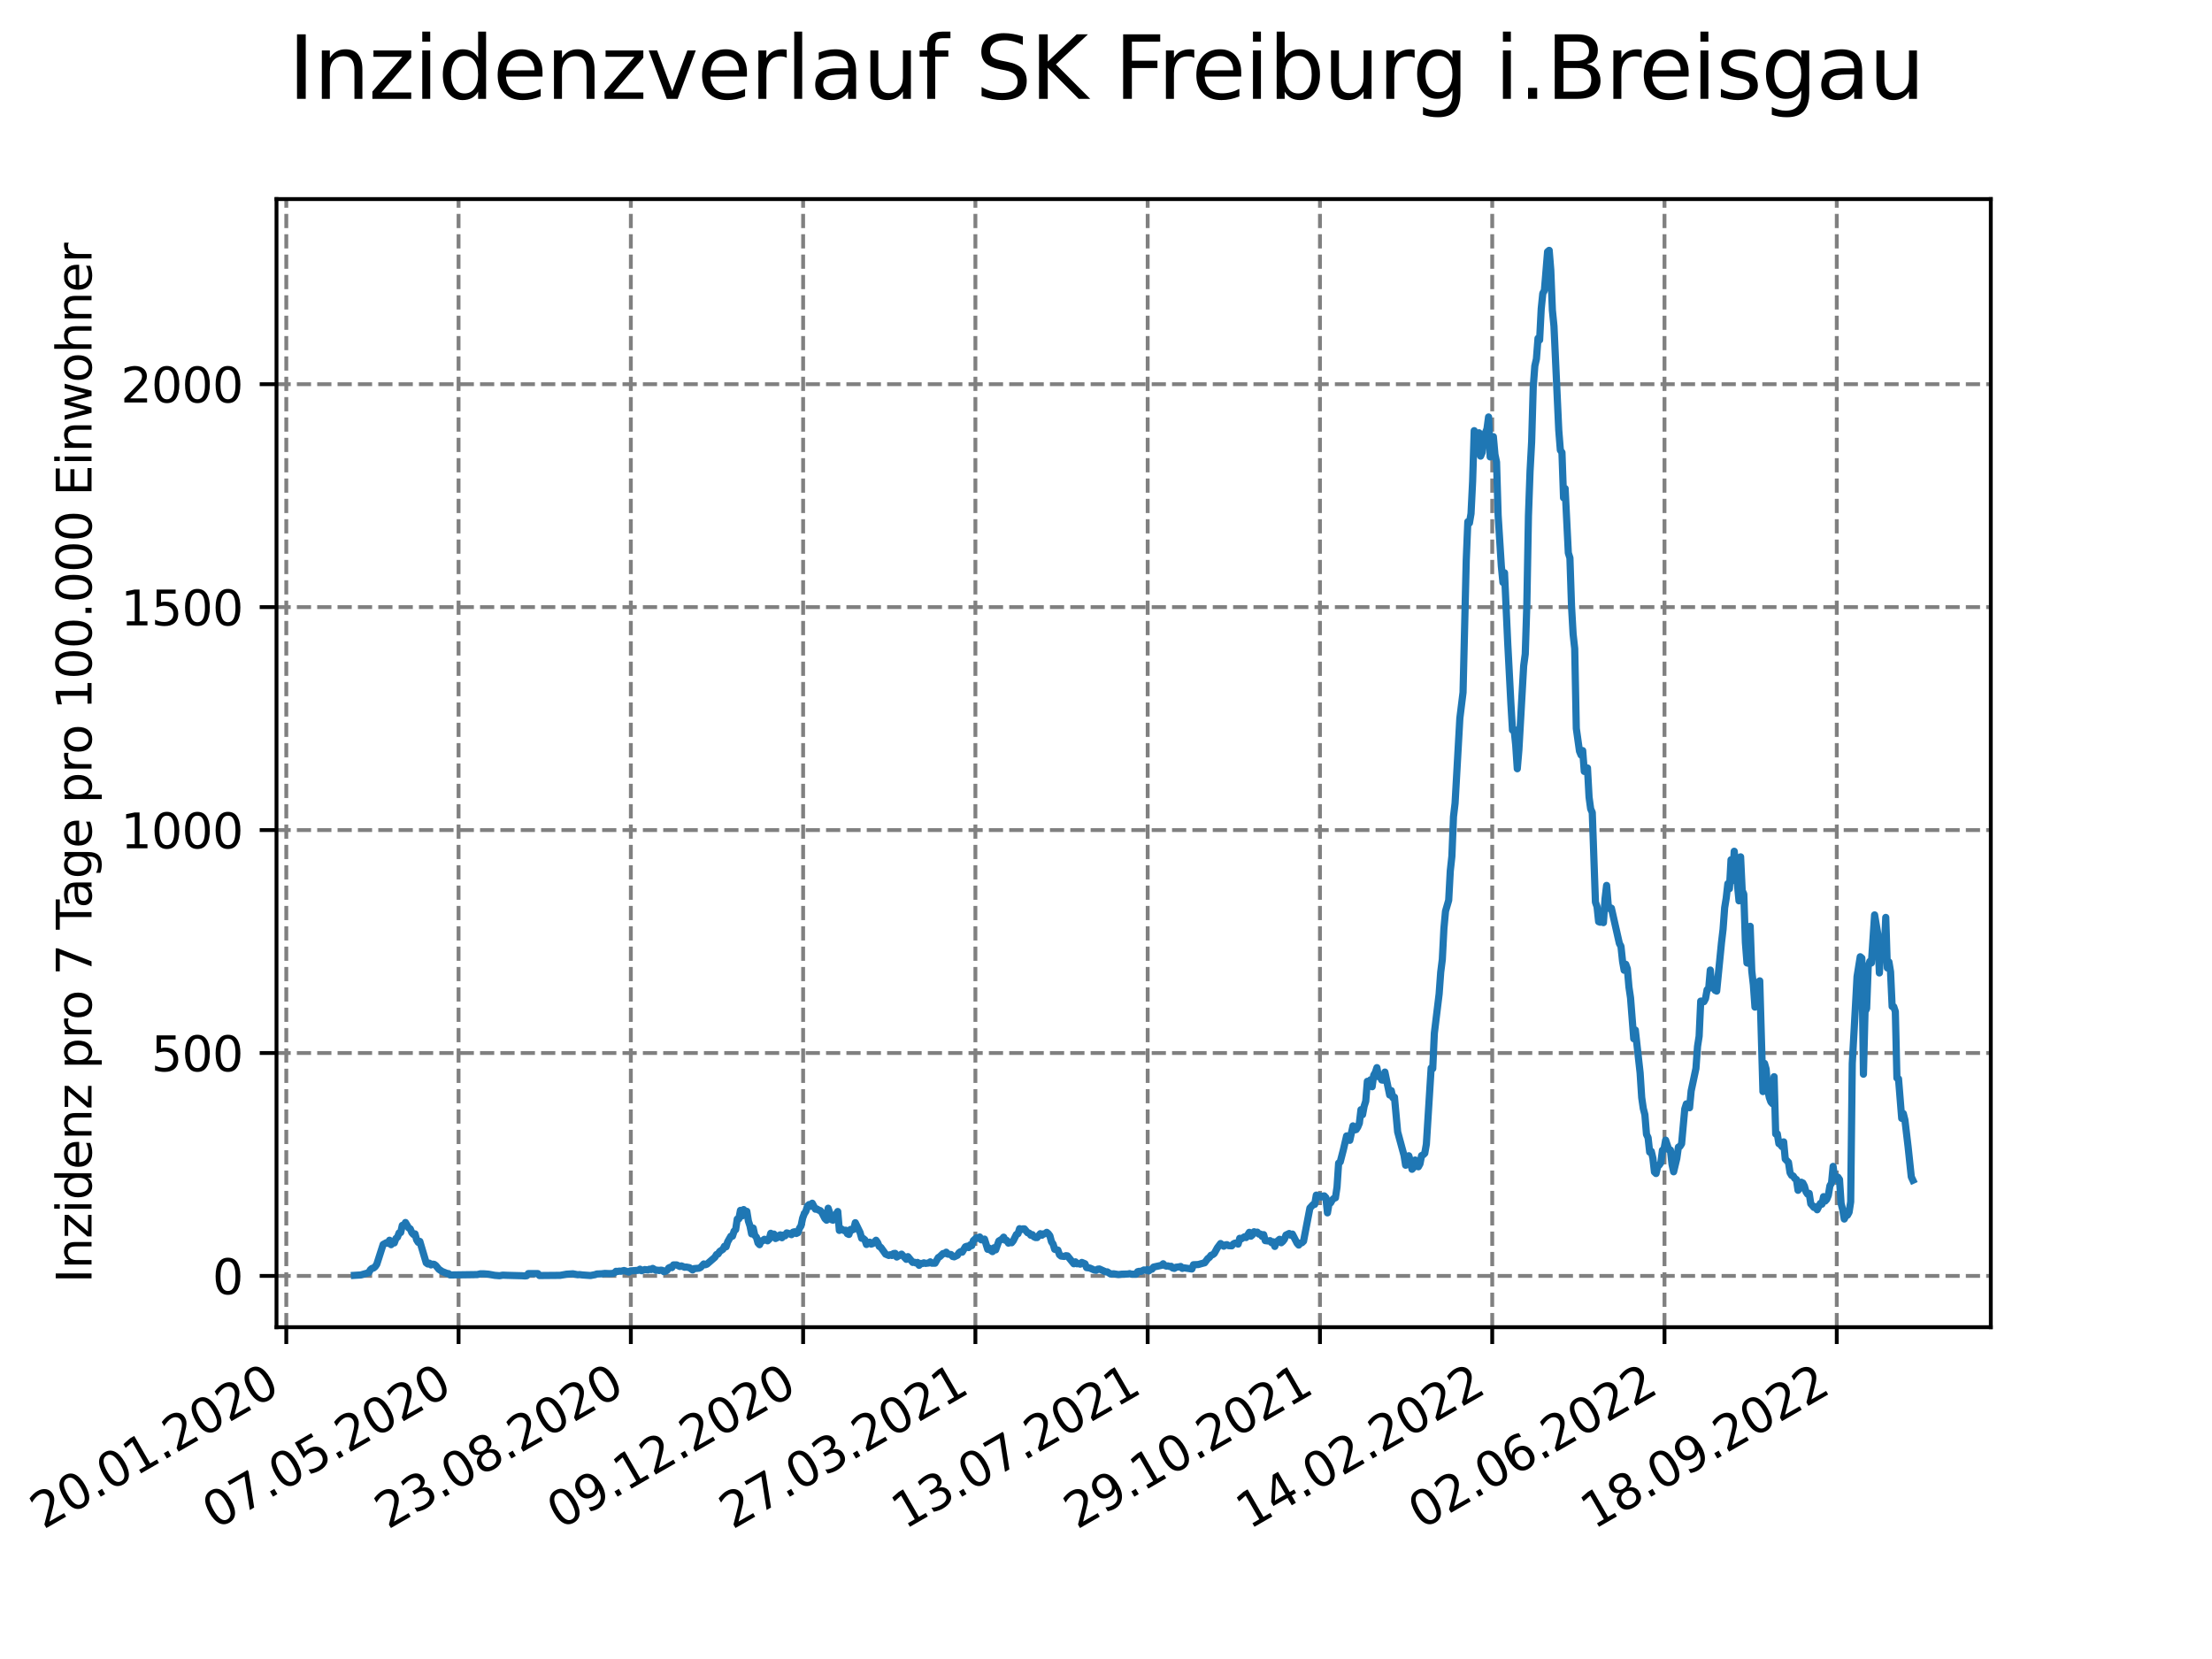 <?xml version="1.0" encoding="utf-8" standalone="no"?>
<!DOCTYPE svg PUBLIC "-//W3C//DTD SVG 1.1//EN"
  "http://www.w3.org/Graphics/SVG/1.1/DTD/svg11.dtd">
<svg xmlns:xlink="http://www.w3.org/1999/xlink" width="460.8pt" height="345.6pt" viewBox="0 0 460.8 345.6" xmlns="http://www.w3.org/2000/svg" version="1.1">
 <defs>
  <style type="text/css">*{stroke-linejoin: round; stroke-linecap: butt}</style>
 </defs>
 <g id="figure_1">
  <g id="patch_1">
   <path d="M 0 345.6 
L 460.8 345.6 
L 460.8 0 
L 0 0 
z
" style="fill: #ffffff"/>
  </g>
  <g id="axes_1">
   <g id="patch_2">
    <path d="M 57.6 276.48 
L 414.72 276.48 
L 414.72 41.472 
L 57.6 41.472 
z
" style="fill: #ffffff"/>
   </g>
   <g id="matplotlib.axis_1">
    <g id="xtick_1">
     <g id="line2d_1">
      <path d="M 59.641 276.48 
L 59.641 41.472 
" clip-path="url(#pe148c64619)" style="fill: none; stroke-dasharray: 2.96,1.28; stroke-dashoffset: 0; stroke: #808080; stroke-width: 0.8"/>
     </g>
     <g id="line2d_2">
      <defs>
       <path id="m94bcca4fb2" d="M 0 0 
L 0 3.5 
" style="stroke: #000000; stroke-width: 0.8"/>
      </defs>
      <g>
       <use xlink:href="#m94bcca4fb2" x="59.641" y="276.48" style="stroke: #000000; stroke-width: 0.8"/>
      </g>
     </g>
     <g id="text_1">
      <!-- 20.01.2020 -->
      <g transform="translate(9.016 318.689) rotate(-30) scale(0.1 -0.1)">
       <defs>
        <path id="DejaVuSans-32" d="M 1228 531 
L 3431 531 
L 3431 0 
L 469 0 
L 469 531 
Q 828 903 1448 1529 
Q 2069 2156 2228 2338 
Q 2531 2678 2651 2914 
Q 2772 3150 2772 3378 
Q 2772 3750 2511 3984 
Q 2250 4219 1831 4219 
Q 1534 4219 1204 4116 
Q 875 4013 500 3803 
L 500 4441 
Q 881 4594 1212 4672 
Q 1544 4750 1819 4750 
Q 2544 4750 2975 4387 
Q 3406 4025 3406 3419 
Q 3406 3131 3298 2873 
Q 3191 2616 2906 2266 
Q 2828 2175 2409 1742 
Q 1991 1309 1228 531 
z
" transform="scale(0.016)"/>
        <path id="DejaVuSans-30" d="M 2034 4250 
Q 1547 4250 1301 3770 
Q 1056 3291 1056 2328 
Q 1056 1369 1301 889 
Q 1547 409 2034 409 
Q 2525 409 2770 889 
Q 3016 1369 3016 2328 
Q 3016 3291 2770 3770 
Q 2525 4250 2034 4250 
z
M 2034 4750 
Q 2819 4750 3233 4129 
Q 3647 3509 3647 2328 
Q 3647 1150 3233 529 
Q 2819 -91 2034 -91 
Q 1250 -91 836 529 
Q 422 1150 422 2328 
Q 422 3509 836 4129 
Q 1250 4750 2034 4750 
z
" transform="scale(0.016)"/>
        <path id="DejaVuSans-2e" d="M 684 794 
L 1344 794 
L 1344 0 
L 684 0 
L 684 794 
z
" transform="scale(0.016)"/>
        <path id="DejaVuSans-31" d="M 794 531 
L 1825 531 
L 1825 4091 
L 703 3866 
L 703 4441 
L 1819 4666 
L 2450 4666 
L 2450 531 
L 3481 531 
L 3481 0 
L 794 0 
L 794 531 
z
" transform="scale(0.016)"/>
       </defs>
       <use xlink:href="#DejaVuSans-32"/>
       <use xlink:href="#DejaVuSans-30" x="63.623"/>
       <use xlink:href="#DejaVuSans-2e" x="127.246"/>
       <use xlink:href="#DejaVuSans-30" x="159.033"/>
       <use xlink:href="#DejaVuSans-31" x="222.656"/>
       <use xlink:href="#DejaVuSans-2e" x="286.279"/>
       <use xlink:href="#DejaVuSans-32" x="318.066"/>
       <use xlink:href="#DejaVuSans-30" x="381.689"/>
       <use xlink:href="#DejaVuSans-32" x="445.312"/>
       <use xlink:href="#DejaVuSans-30" x="508.936"/>
      </g>
     </g>
    </g>
    <g id="xtick_2">
     <g id="line2d_3">
      <path d="M 95.529 276.48 
L 95.529 41.472 
" clip-path="url(#pe148c64619)" style="fill: none; stroke-dasharray: 2.96,1.28; stroke-dashoffset: 0; stroke: #808080; stroke-width: 0.8"/>
     </g>
     <g id="line2d_4">
      <g>
       <use xlink:href="#m94bcca4fb2" x="95.529" y="276.48" style="stroke: #000000; stroke-width: 0.8"/>
      </g>
     </g>
     <g id="text_2">
      <!-- 07.05.2020 -->
      <g transform="translate(44.904 318.689) rotate(-30) scale(0.1 -0.1)">
       <defs>
        <path id="DejaVuSans-37" d="M 525 4666 
L 3525 4666 
L 3525 4397 
L 1831 0 
L 1172 0 
L 2766 4134 
L 525 4134 
L 525 4666 
z
" transform="scale(0.016)"/>
        <path id="DejaVuSans-35" d="M 691 4666 
L 3169 4666 
L 3169 4134 
L 1269 4134 
L 1269 2991 
Q 1406 3038 1543 3061 
Q 1681 3084 1819 3084 
Q 2600 3084 3056 2656 
Q 3513 2228 3513 1497 
Q 3513 744 3044 326 
Q 2575 -91 1722 -91 
Q 1428 -91 1123 -41 
Q 819 9 494 109 
L 494 744 
Q 775 591 1075 516 
Q 1375 441 1709 441 
Q 2250 441 2565 725 
Q 2881 1009 2881 1497 
Q 2881 1984 2565 2268 
Q 2250 2553 1709 2553 
Q 1456 2553 1204 2497 
Q 953 2441 691 2322 
L 691 4666 
z
" transform="scale(0.016)"/>
       </defs>
       <use xlink:href="#DejaVuSans-30"/>
       <use xlink:href="#DejaVuSans-37" x="63.623"/>
       <use xlink:href="#DejaVuSans-2e" x="127.246"/>
       <use xlink:href="#DejaVuSans-30" x="159.033"/>
       <use xlink:href="#DejaVuSans-35" x="222.656"/>
       <use xlink:href="#DejaVuSans-2e" x="286.279"/>
       <use xlink:href="#DejaVuSans-32" x="318.066"/>
       <use xlink:href="#DejaVuSans-30" x="381.689"/>
       <use xlink:href="#DejaVuSans-32" x="445.312"/>
       <use xlink:href="#DejaVuSans-30" x="508.936"/>
      </g>
     </g>
    </g>
    <g id="xtick_3">
     <g id="line2d_5">
      <path d="M 131.417 276.48 
L 131.417 41.472 
" clip-path="url(#pe148c64619)" style="fill: none; stroke-dasharray: 2.96,1.28; stroke-dashoffset: 0; stroke: #808080; stroke-width: 0.8"/>
     </g>
     <g id="line2d_6">
      <g>
       <use xlink:href="#m94bcca4fb2" x="131.417" y="276.48" style="stroke: #000000; stroke-width: 0.8"/>
      </g>
     </g>
     <g id="text_3">
      <!-- 23.08.2020 -->
      <g transform="translate(80.792 318.689) rotate(-30) scale(0.1 -0.1)">
       <defs>
        <path id="DejaVuSans-33" d="M 2597 2516 
Q 3050 2419 3304 2112 
Q 3559 1806 3559 1356 
Q 3559 666 3084 287 
Q 2609 -91 1734 -91 
Q 1441 -91 1130 -33 
Q 819 25 488 141 
L 488 750 
Q 750 597 1062 519 
Q 1375 441 1716 441 
Q 2309 441 2620 675 
Q 2931 909 2931 1356 
Q 2931 1769 2642 2001 
Q 2353 2234 1838 2234 
L 1294 2234 
L 1294 2753 
L 1863 2753 
Q 2328 2753 2575 2939 
Q 2822 3125 2822 3475 
Q 2822 3834 2567 4026 
Q 2313 4219 1838 4219 
Q 1578 4219 1281 4162 
Q 984 4106 628 3988 
L 628 4550 
Q 988 4650 1302 4700 
Q 1616 4750 1894 4750 
Q 2613 4750 3031 4423 
Q 3450 4097 3450 3541 
Q 3450 3153 3228 2886 
Q 3006 2619 2597 2516 
z
" transform="scale(0.016)"/>
        <path id="DejaVuSans-38" d="M 2034 2216 
Q 1584 2216 1326 1975 
Q 1069 1734 1069 1313 
Q 1069 891 1326 650 
Q 1584 409 2034 409 
Q 2484 409 2743 651 
Q 3003 894 3003 1313 
Q 3003 1734 2745 1975 
Q 2488 2216 2034 2216 
z
M 1403 2484 
Q 997 2584 770 2862 
Q 544 3141 544 3541 
Q 544 4100 942 4425 
Q 1341 4750 2034 4750 
Q 2731 4750 3128 4425 
Q 3525 4100 3525 3541 
Q 3525 3141 3298 2862 
Q 3072 2584 2669 2484 
Q 3125 2378 3379 2068 
Q 3634 1759 3634 1313 
Q 3634 634 3220 271 
Q 2806 -91 2034 -91 
Q 1263 -91 848 271 
Q 434 634 434 1313 
Q 434 1759 690 2068 
Q 947 2378 1403 2484 
z
M 1172 3481 
Q 1172 3119 1398 2916 
Q 1625 2713 2034 2713 
Q 2441 2713 2670 2916 
Q 2900 3119 2900 3481 
Q 2900 3844 2670 4047 
Q 2441 4250 2034 4250 
Q 1625 4250 1398 4047 
Q 1172 3844 1172 3481 
z
" transform="scale(0.016)"/>
       </defs>
       <use xlink:href="#DejaVuSans-32"/>
       <use xlink:href="#DejaVuSans-33" x="63.623"/>
       <use xlink:href="#DejaVuSans-2e" x="127.246"/>
       <use xlink:href="#DejaVuSans-30" x="159.033"/>
       <use xlink:href="#DejaVuSans-38" x="222.656"/>
       <use xlink:href="#DejaVuSans-2e" x="286.279"/>
       <use xlink:href="#DejaVuSans-32" x="318.066"/>
       <use xlink:href="#DejaVuSans-30" x="381.689"/>
       <use xlink:href="#DejaVuSans-32" x="445.312"/>
       <use xlink:href="#DejaVuSans-30" x="508.936"/>
      </g>
     </g>
    </g>
    <g id="xtick_4">
     <g id="line2d_7">
      <path d="M 167.305 276.48 
L 167.305 41.472 
" clip-path="url(#pe148c64619)" style="fill: none; stroke-dasharray: 2.96,1.28; stroke-dashoffset: 0; stroke: #808080; stroke-width: 0.8"/>
     </g>
     <g id="line2d_8">
      <g>
       <use xlink:href="#m94bcca4fb2" x="167.305" y="276.48" style="stroke: #000000; stroke-width: 0.8"/>
      </g>
     </g>
     <g id="text_4">
      <!-- 09.12.2020 -->
      <g transform="translate(116.68 318.689) rotate(-30) scale(0.1 -0.1)">
       <defs>
        <path id="DejaVuSans-39" d="M 703 97 
L 703 672 
Q 941 559 1184 500 
Q 1428 441 1663 441 
Q 2288 441 2617 861 
Q 2947 1281 2994 2138 
Q 2813 1869 2534 1725 
Q 2256 1581 1919 1581 
Q 1219 1581 811 2004 
Q 403 2428 403 3163 
Q 403 3881 828 4315 
Q 1253 4750 1959 4750 
Q 2769 4750 3195 4129 
Q 3622 3509 3622 2328 
Q 3622 1225 3098 567 
Q 2575 -91 1691 -91 
Q 1453 -91 1209 -44 
Q 966 3 703 97 
z
M 1959 2075 
Q 2384 2075 2632 2365 
Q 2881 2656 2881 3163 
Q 2881 3666 2632 3958 
Q 2384 4250 1959 4250 
Q 1534 4250 1286 3958 
Q 1038 3666 1038 3163 
Q 1038 2656 1286 2365 
Q 1534 2075 1959 2075 
z
" transform="scale(0.016)"/>
       </defs>
       <use xlink:href="#DejaVuSans-30"/>
       <use xlink:href="#DejaVuSans-39" x="63.623"/>
       <use xlink:href="#DejaVuSans-2e" x="127.246"/>
       <use xlink:href="#DejaVuSans-31" x="159.033"/>
       <use xlink:href="#DejaVuSans-32" x="222.656"/>
       <use xlink:href="#DejaVuSans-2e" x="286.279"/>
       <use xlink:href="#DejaVuSans-32" x="318.066"/>
       <use xlink:href="#DejaVuSans-30" x="381.689"/>
       <use xlink:href="#DejaVuSans-32" x="445.312"/>
       <use xlink:href="#DejaVuSans-30" x="508.936"/>
      </g>
     </g>
    </g>
    <g id="xtick_5">
     <g id="line2d_9">
      <path d="M 203.193 276.48 
L 203.193 41.472 
" clip-path="url(#pe148c64619)" style="fill: none; stroke-dasharray: 2.96,1.28; stroke-dashoffset: 0; stroke: #808080; stroke-width: 0.8"/>
     </g>
     <g id="line2d_10">
      <g>
       <use xlink:href="#m94bcca4fb2" x="203.193" y="276.48" style="stroke: #000000; stroke-width: 0.8"/>
      </g>
     </g>
     <g id="text_5">
      <!-- 27.03.2021 -->
      <g transform="translate(152.568 318.689) rotate(-30) scale(0.1 -0.1)">
       <use xlink:href="#DejaVuSans-32"/>
       <use xlink:href="#DejaVuSans-37" x="63.623"/>
       <use xlink:href="#DejaVuSans-2e" x="127.246"/>
       <use xlink:href="#DejaVuSans-30" x="159.033"/>
       <use xlink:href="#DejaVuSans-33" x="222.656"/>
       <use xlink:href="#DejaVuSans-2e" x="286.279"/>
       <use xlink:href="#DejaVuSans-32" x="318.066"/>
       <use xlink:href="#DejaVuSans-30" x="381.689"/>
       <use xlink:href="#DejaVuSans-32" x="445.312"/>
       <use xlink:href="#DejaVuSans-31" x="508.936"/>
      </g>
     </g>
    </g>
    <g id="xtick_6">
     <g id="line2d_11">
      <path d="M 239.081 276.48 
L 239.081 41.472 
" clip-path="url(#pe148c64619)" style="fill: none; stroke-dasharray: 2.96,1.28; stroke-dashoffset: 0; stroke: #808080; stroke-width: 0.8"/>
     </g>
     <g id="line2d_12">
      <g>
       <use xlink:href="#m94bcca4fb2" x="239.081" y="276.48" style="stroke: #000000; stroke-width: 0.8"/>
      </g>
     </g>
     <g id="text_6">
      <!-- 13.07.2021 -->
      <g transform="translate(188.456 318.689) rotate(-30) scale(0.1 -0.1)">
       <use xlink:href="#DejaVuSans-31"/>
       <use xlink:href="#DejaVuSans-33" x="63.623"/>
       <use xlink:href="#DejaVuSans-2e" x="127.246"/>
       <use xlink:href="#DejaVuSans-30" x="159.033"/>
       <use xlink:href="#DejaVuSans-37" x="222.656"/>
       <use xlink:href="#DejaVuSans-2e" x="286.279"/>
       <use xlink:href="#DejaVuSans-32" x="318.066"/>
       <use xlink:href="#DejaVuSans-30" x="381.689"/>
       <use xlink:href="#DejaVuSans-32" x="445.312"/>
       <use xlink:href="#DejaVuSans-31" x="508.936"/>
      </g>
     </g>
    </g>
    <g id="xtick_7">
     <g id="line2d_13">
      <path d="M 274.97 276.48 
L 274.97 41.472 
" clip-path="url(#pe148c64619)" style="fill: none; stroke-dasharray: 2.96,1.28; stroke-dashoffset: 0; stroke: #808080; stroke-width: 0.8"/>
     </g>
     <g id="line2d_14">
      <g>
       <use xlink:href="#m94bcca4fb2" x="274.97" y="276.48" style="stroke: #000000; stroke-width: 0.8"/>
      </g>
     </g>
     <g id="text_7">
      <!-- 29.10.2021 -->
      <g transform="translate(224.344 318.689) rotate(-30) scale(0.1 -0.1)">
       <use xlink:href="#DejaVuSans-32"/>
       <use xlink:href="#DejaVuSans-39" x="63.623"/>
       <use xlink:href="#DejaVuSans-2e" x="127.246"/>
       <use xlink:href="#DejaVuSans-31" x="159.033"/>
       <use xlink:href="#DejaVuSans-30" x="222.656"/>
       <use xlink:href="#DejaVuSans-2e" x="286.279"/>
       <use xlink:href="#DejaVuSans-32" x="318.066"/>
       <use xlink:href="#DejaVuSans-30" x="381.689"/>
       <use xlink:href="#DejaVuSans-32" x="445.312"/>
       <use xlink:href="#DejaVuSans-31" x="508.936"/>
      </g>
     </g>
    </g>
    <g id="xtick_8">
     <g id="line2d_15">
      <path d="M 310.858 276.48 
L 310.858 41.472 
" clip-path="url(#pe148c64619)" style="fill: none; stroke-dasharray: 2.96,1.28; stroke-dashoffset: 0; stroke: #808080; stroke-width: 0.8"/>
     </g>
     <g id="line2d_16">
      <g>
       <use xlink:href="#m94bcca4fb2" x="310.858" y="276.48" style="stroke: #000000; stroke-width: 0.8"/>
      </g>
     </g>
     <g id="text_8">
      <!-- 14.02.2022 -->
      <g transform="translate(260.232 318.689) rotate(-30) scale(0.1 -0.1)">
       <defs>
        <path id="DejaVuSans-34" d="M 2419 4116 
L 825 1625 
L 2419 1625 
L 2419 4116 
z
M 2253 4666 
L 3047 4666 
L 3047 1625 
L 3713 1625 
L 3713 1100 
L 3047 1100 
L 3047 0 
L 2419 0 
L 2419 1100 
L 313 1100 
L 313 1709 
L 2253 4666 
z
" transform="scale(0.016)"/>
       </defs>
       <use xlink:href="#DejaVuSans-31"/>
       <use xlink:href="#DejaVuSans-34" x="63.623"/>
       <use xlink:href="#DejaVuSans-2e" x="127.246"/>
       <use xlink:href="#DejaVuSans-30" x="159.033"/>
       <use xlink:href="#DejaVuSans-32" x="222.656"/>
       <use xlink:href="#DejaVuSans-2e" x="286.279"/>
       <use xlink:href="#DejaVuSans-32" x="318.066"/>
       <use xlink:href="#DejaVuSans-30" x="381.689"/>
       <use xlink:href="#DejaVuSans-32" x="445.312"/>
       <use xlink:href="#DejaVuSans-32" x="508.936"/>
      </g>
     </g>
    </g>
    <g id="xtick_9">
     <g id="line2d_17">
      <path d="M 346.746 276.48 
L 346.746 41.472 
" clip-path="url(#pe148c64619)" style="fill: none; stroke-dasharray: 2.96,1.28; stroke-dashoffset: 0; stroke: #808080; stroke-width: 0.8"/>
     </g>
     <g id="line2d_18">
      <g>
       <use xlink:href="#m94bcca4fb2" x="346.746" y="276.48" style="stroke: #000000; stroke-width: 0.8"/>
      </g>
     </g>
     <g id="text_9">
      <!-- 02.06.2022 -->
      <g transform="translate(296.121 318.689) rotate(-30) scale(0.1 -0.1)">
       <defs>
        <path id="DejaVuSans-36" d="M 2113 2584 
Q 1688 2584 1439 2293 
Q 1191 2003 1191 1497 
Q 1191 994 1439 701 
Q 1688 409 2113 409 
Q 2538 409 2786 701 
Q 3034 994 3034 1497 
Q 3034 2003 2786 2293 
Q 2538 2584 2113 2584 
z
M 3366 4563 
L 3366 3988 
Q 3128 4100 2886 4159 
Q 2644 4219 2406 4219 
Q 1781 4219 1451 3797 
Q 1122 3375 1075 2522 
Q 1259 2794 1537 2939 
Q 1816 3084 2150 3084 
Q 2853 3084 3261 2657 
Q 3669 2231 3669 1497 
Q 3669 778 3244 343 
Q 2819 -91 2113 -91 
Q 1303 -91 875 529 
Q 447 1150 447 2328 
Q 447 3434 972 4092 
Q 1497 4750 2381 4750 
Q 2619 4750 2861 4703 
Q 3103 4656 3366 4563 
z
" transform="scale(0.016)"/>
       </defs>
       <use xlink:href="#DejaVuSans-30"/>
       <use xlink:href="#DejaVuSans-32" x="63.623"/>
       <use xlink:href="#DejaVuSans-2e" x="127.246"/>
       <use xlink:href="#DejaVuSans-30" x="159.033"/>
       <use xlink:href="#DejaVuSans-36" x="222.656"/>
       <use xlink:href="#DejaVuSans-2e" x="286.279"/>
       <use xlink:href="#DejaVuSans-32" x="318.066"/>
       <use xlink:href="#DejaVuSans-30" x="381.689"/>
       <use xlink:href="#DejaVuSans-32" x="445.312"/>
       <use xlink:href="#DejaVuSans-32" x="508.936"/>
      </g>
     </g>
    </g>
    <g id="xtick_10">
     <g id="line2d_19">
      <path d="M 382.634 276.48 
L 382.634 41.472 
" clip-path="url(#pe148c64619)" style="fill: none; stroke-dasharray: 2.96,1.28; stroke-dashoffset: 0; stroke: #808080; stroke-width: 0.8"/>
     </g>
     <g id="line2d_20">
      <g>
       <use xlink:href="#m94bcca4fb2" x="382.634" y="276.48" style="stroke: #000000; stroke-width: 0.8"/>
      </g>
     </g>
     <g id="text_10">
      <!-- 18.09.2022 -->
      <g transform="translate(332.009 318.689) rotate(-30) scale(0.1 -0.1)">
       <use xlink:href="#DejaVuSans-31"/>
       <use xlink:href="#DejaVuSans-38" x="63.623"/>
       <use xlink:href="#DejaVuSans-2e" x="127.246"/>
       <use xlink:href="#DejaVuSans-30" x="159.033"/>
       <use xlink:href="#DejaVuSans-39" x="222.656"/>
       <use xlink:href="#DejaVuSans-2e" x="286.279"/>
       <use xlink:href="#DejaVuSans-32" x="318.066"/>
       <use xlink:href="#DejaVuSans-30" x="381.689"/>
       <use xlink:href="#DejaVuSans-32" x="445.312"/>
       <use xlink:href="#DejaVuSans-32" x="508.936"/>
      </g>
     </g>
    </g>
   </g>
   <g id="matplotlib.axis_2">
    <g id="ytick_1">
     <g id="line2d_21">
      <path d="M 57.6 265.798 
L 414.72 265.798 
" clip-path="url(#pe148c64619)" style="fill: none; stroke-dasharray: 2.96,1.28; stroke-dashoffset: 0; stroke: #808080; stroke-width: 0.8"/>
     </g>
     <g id="line2d_22">
      <defs>
       <path id="mb12729687b" d="M 0 0 
L -3.5 0 
" style="stroke: #000000; stroke-width: 0.8"/>
      </defs>
      <g>
       <use xlink:href="#mb12729687b" x="57.6" y="265.798" style="stroke: #000000; stroke-width: 0.8"/>
      </g>
     </g>
     <g id="text_11">
      <!-- 0 -->
      <g transform="translate(44.237 269.597) scale(0.1 -0.1)">
       <use xlink:href="#DejaVuSans-30"/>
      </g>
     </g>
    </g>
    <g id="ytick_2">
     <g id="line2d_23">
      <path d="M 57.6 219.358 
L 414.72 219.358 
" clip-path="url(#pe148c64619)" style="fill: none; stroke-dasharray: 2.96,1.28; stroke-dashoffset: 0; stroke: #808080; stroke-width: 0.8"/>
     </g>
     <g id="line2d_24">
      <g>
       <use xlink:href="#mb12729687b" x="57.6" y="219.358" style="stroke: #000000; stroke-width: 0.8"/>
      </g>
     </g>
     <g id="text_12">
      <!-- 500 -->
      <g transform="translate(31.512 223.157) scale(0.1 -0.1)">
       <use xlink:href="#DejaVuSans-35"/>
       <use xlink:href="#DejaVuSans-30" x="63.623"/>
       <use xlink:href="#DejaVuSans-30" x="127.246"/>
      </g>
     </g>
    </g>
    <g id="ytick_3">
     <g id="line2d_25">
      <path d="M 57.6 172.918 
L 414.72 172.918 
" clip-path="url(#pe148c64619)" style="fill: none; stroke-dasharray: 2.96,1.28; stroke-dashoffset: 0; stroke: #808080; stroke-width: 0.8"/>
     </g>
     <g id="line2d_26">
      <g>
       <use xlink:href="#mb12729687b" x="57.6" y="172.918" style="stroke: #000000; stroke-width: 0.8"/>
      </g>
     </g>
     <g id="text_13">
      <!-- 1000 -->
      <g transform="translate(25.15 176.717) scale(0.1 -0.1)">
       <use xlink:href="#DejaVuSans-31"/>
       <use xlink:href="#DejaVuSans-30" x="63.623"/>
       <use xlink:href="#DejaVuSans-30" x="127.246"/>
       <use xlink:href="#DejaVuSans-30" x="190.869"/>
      </g>
     </g>
    </g>
    <g id="ytick_4">
     <g id="line2d_27">
      <path d="M 57.6 126.479 
L 414.72 126.479 
" clip-path="url(#pe148c64619)" style="fill: none; stroke-dasharray: 2.96,1.28; stroke-dashoffset: 0; stroke: #808080; stroke-width: 0.8"/>
     </g>
     <g id="line2d_28">
      <g>
       <use xlink:href="#mb12729687b" x="57.6" y="126.479" style="stroke: #000000; stroke-width: 0.8"/>
      </g>
     </g>
     <g id="text_14">
      <!-- 1500 -->
      <g transform="translate(25.15 130.278) scale(0.1 -0.1)">
       <use xlink:href="#DejaVuSans-31"/>
       <use xlink:href="#DejaVuSans-35" x="63.623"/>
       <use xlink:href="#DejaVuSans-30" x="127.246"/>
       <use xlink:href="#DejaVuSans-30" x="190.869"/>
      </g>
     </g>
    </g>
    <g id="ytick_5">
     <g id="line2d_29">
      <path d="M 57.6 80.039 
L 414.72 80.039 
" clip-path="url(#pe148c64619)" style="fill: none; stroke-dasharray: 2.96,1.28; stroke-dashoffset: 0; stroke: #808080; stroke-width: 0.8"/>
     </g>
     <g id="line2d_30">
      <g>
       <use xlink:href="#mb12729687b" x="57.6" y="80.039" style="stroke: #000000; stroke-width: 0.8"/>
      </g>
     </g>
     <g id="text_15">
      <!-- 2000 -->
      <g transform="translate(25.15 83.838) scale(0.1 -0.1)">
       <use xlink:href="#DejaVuSans-32"/>
       <use xlink:href="#DejaVuSans-30" x="63.623"/>
       <use xlink:href="#DejaVuSans-30" x="127.246"/>
       <use xlink:href="#DejaVuSans-30" x="190.869"/>
      </g>
     </g>
    </g>
    <g id="text_16">
     <!-- Inzidenz pro 7 Tage pro 100.000 Einwohner -->
     <g transform="translate(19.07 267.301) rotate(-90) scale(0.1 -0.1)">
      <defs>
       <path id="DejaVuSans-49" d="M 628 4666 
L 1259 4666 
L 1259 0 
L 628 0 
L 628 4666 
z
" transform="scale(0.016)"/>
       <path id="DejaVuSans-6e" d="M 3513 2113 
L 3513 0 
L 2938 0 
L 2938 2094 
Q 2938 2591 2744 2837 
Q 2550 3084 2163 3084 
Q 1697 3084 1428 2787 
Q 1159 2491 1159 1978 
L 1159 0 
L 581 0 
L 581 3500 
L 1159 3500 
L 1159 2956 
Q 1366 3272 1645 3428 
Q 1925 3584 2291 3584 
Q 2894 3584 3203 3211 
Q 3513 2838 3513 2113 
z
" transform="scale(0.016)"/>
       <path id="DejaVuSans-7a" d="M 353 3500 
L 3084 3500 
L 3084 2975 
L 922 459 
L 3084 459 
L 3084 0 
L 275 0 
L 275 525 
L 2438 3041 
L 353 3041 
L 353 3500 
z
" transform="scale(0.016)"/>
       <path id="DejaVuSans-69" d="M 603 3500 
L 1178 3500 
L 1178 0 
L 603 0 
L 603 3500 
z
M 603 4863 
L 1178 4863 
L 1178 4134 
L 603 4134 
L 603 4863 
z
" transform="scale(0.016)"/>
       <path id="DejaVuSans-64" d="M 2906 2969 
L 2906 4863 
L 3481 4863 
L 3481 0 
L 2906 0 
L 2906 525 
Q 2725 213 2448 61 
Q 2172 -91 1784 -91 
Q 1150 -91 751 415 
Q 353 922 353 1747 
Q 353 2572 751 3078 
Q 1150 3584 1784 3584 
Q 2172 3584 2448 3432 
Q 2725 3281 2906 2969 
z
M 947 1747 
Q 947 1113 1208 752 
Q 1469 391 1925 391 
Q 2381 391 2643 752 
Q 2906 1113 2906 1747 
Q 2906 2381 2643 2742 
Q 2381 3103 1925 3103 
Q 1469 3103 1208 2742 
Q 947 2381 947 1747 
z
" transform="scale(0.016)"/>
       <path id="DejaVuSans-65" d="M 3597 1894 
L 3597 1613 
L 953 1613 
Q 991 1019 1311 708 
Q 1631 397 2203 397 
Q 2534 397 2845 478 
Q 3156 559 3463 722 
L 3463 178 
Q 3153 47 2828 -22 
Q 2503 -91 2169 -91 
Q 1331 -91 842 396 
Q 353 884 353 1716 
Q 353 2575 817 3079 
Q 1281 3584 2069 3584 
Q 2775 3584 3186 3129 
Q 3597 2675 3597 1894 
z
M 3022 2063 
Q 3016 2534 2758 2815 
Q 2500 3097 2075 3097 
Q 1594 3097 1305 2825 
Q 1016 2553 972 2059 
L 3022 2063 
z
" transform="scale(0.016)"/>
       <path id="DejaVuSans-20" transform="scale(0.016)"/>
       <path id="DejaVuSans-70" d="M 1159 525 
L 1159 -1331 
L 581 -1331 
L 581 3500 
L 1159 3500 
L 1159 2969 
Q 1341 3281 1617 3432 
Q 1894 3584 2278 3584 
Q 2916 3584 3314 3078 
Q 3713 2572 3713 1747 
Q 3713 922 3314 415 
Q 2916 -91 2278 -91 
Q 1894 -91 1617 61 
Q 1341 213 1159 525 
z
M 3116 1747 
Q 3116 2381 2855 2742 
Q 2594 3103 2138 3103 
Q 1681 3103 1420 2742 
Q 1159 2381 1159 1747 
Q 1159 1113 1420 752 
Q 1681 391 2138 391 
Q 2594 391 2855 752 
Q 3116 1113 3116 1747 
z
" transform="scale(0.016)"/>
       <path id="DejaVuSans-72" d="M 2631 2963 
Q 2534 3019 2420 3045 
Q 2306 3072 2169 3072 
Q 1681 3072 1420 2755 
Q 1159 2438 1159 1844 
L 1159 0 
L 581 0 
L 581 3500 
L 1159 3500 
L 1159 2956 
Q 1341 3275 1631 3429 
Q 1922 3584 2338 3584 
Q 2397 3584 2469 3576 
Q 2541 3569 2628 3553 
L 2631 2963 
z
" transform="scale(0.016)"/>
       <path id="DejaVuSans-6f" d="M 1959 3097 
Q 1497 3097 1228 2736 
Q 959 2375 959 1747 
Q 959 1119 1226 758 
Q 1494 397 1959 397 
Q 2419 397 2687 759 
Q 2956 1122 2956 1747 
Q 2956 2369 2687 2733 
Q 2419 3097 1959 3097 
z
M 1959 3584 
Q 2709 3584 3137 3096 
Q 3566 2609 3566 1747 
Q 3566 888 3137 398 
Q 2709 -91 1959 -91 
Q 1206 -91 779 398 
Q 353 888 353 1747 
Q 353 2609 779 3096 
Q 1206 3584 1959 3584 
z
" transform="scale(0.016)"/>
       <path id="DejaVuSans-54" d="M -19 4666 
L 3928 4666 
L 3928 4134 
L 2272 4134 
L 2272 0 
L 1638 0 
L 1638 4134 
L -19 4134 
L -19 4666 
z
" transform="scale(0.016)"/>
       <path id="DejaVuSans-61" d="M 2194 1759 
Q 1497 1759 1228 1600 
Q 959 1441 959 1056 
Q 959 750 1161 570 
Q 1363 391 1709 391 
Q 2188 391 2477 730 
Q 2766 1069 2766 1631 
L 2766 1759 
L 2194 1759 
z
M 3341 1997 
L 3341 0 
L 2766 0 
L 2766 531 
Q 2569 213 2275 61 
Q 1981 -91 1556 -91 
Q 1019 -91 701 211 
Q 384 513 384 1019 
Q 384 1609 779 1909 
Q 1175 2209 1959 2209 
L 2766 2209 
L 2766 2266 
Q 2766 2663 2505 2880 
Q 2244 3097 1772 3097 
Q 1472 3097 1187 3025 
Q 903 2953 641 2809 
L 641 3341 
Q 956 3463 1253 3523 
Q 1550 3584 1831 3584 
Q 2591 3584 2966 3190 
Q 3341 2797 3341 1997 
z
" transform="scale(0.016)"/>
       <path id="DejaVuSans-67" d="M 2906 1791 
Q 2906 2416 2648 2759 
Q 2391 3103 1925 3103 
Q 1463 3103 1205 2759 
Q 947 2416 947 1791 
Q 947 1169 1205 825 
Q 1463 481 1925 481 
Q 2391 481 2648 825 
Q 2906 1169 2906 1791 
z
M 3481 434 
Q 3481 -459 3084 -895 
Q 2688 -1331 1869 -1331 
Q 1566 -1331 1297 -1286 
Q 1028 -1241 775 -1147 
L 775 -588 
Q 1028 -725 1275 -790 
Q 1522 -856 1778 -856 
Q 2344 -856 2625 -561 
Q 2906 -266 2906 331 
L 2906 616 
Q 2728 306 2450 153 
Q 2172 0 1784 0 
Q 1141 0 747 490 
Q 353 981 353 1791 
Q 353 2603 747 3093 
Q 1141 3584 1784 3584 
Q 2172 3584 2450 3431 
Q 2728 3278 2906 2969 
L 2906 3500 
L 3481 3500 
L 3481 434 
z
" transform="scale(0.016)"/>
       <path id="DejaVuSans-45" d="M 628 4666 
L 3578 4666 
L 3578 4134 
L 1259 4134 
L 1259 2753 
L 3481 2753 
L 3481 2222 
L 1259 2222 
L 1259 531 
L 3634 531 
L 3634 0 
L 628 0 
L 628 4666 
z
" transform="scale(0.016)"/>
       <path id="DejaVuSans-77" d="M 269 3500 
L 844 3500 
L 1563 769 
L 2278 3500 
L 2956 3500 
L 3675 769 
L 4391 3500 
L 4966 3500 
L 4050 0 
L 3372 0 
L 2619 2869 
L 1863 0 
L 1184 0 
L 269 3500 
z
" transform="scale(0.016)"/>
       <path id="DejaVuSans-68" d="M 3513 2113 
L 3513 0 
L 2938 0 
L 2938 2094 
Q 2938 2591 2744 2837 
Q 2550 3084 2163 3084 
Q 1697 3084 1428 2787 
Q 1159 2491 1159 1978 
L 1159 0 
L 581 0 
L 581 4863 
L 1159 4863 
L 1159 2956 
Q 1366 3272 1645 3428 
Q 1925 3584 2291 3584 
Q 2894 3584 3203 3211 
Q 3513 2838 3513 2113 
z
" transform="scale(0.016)"/>
      </defs>
      <use xlink:href="#DejaVuSans-49"/>
      <use xlink:href="#DejaVuSans-6e" x="29.492"/>
      <use xlink:href="#DejaVuSans-7a" x="92.871"/>
      <use xlink:href="#DejaVuSans-69" x="145.361"/>
      <use xlink:href="#DejaVuSans-64" x="173.145"/>
      <use xlink:href="#DejaVuSans-65" x="236.621"/>
      <use xlink:href="#DejaVuSans-6e" x="298.145"/>
      <use xlink:href="#DejaVuSans-7a" x="361.523"/>
      <use xlink:href="#DejaVuSans-20" x="414.014"/>
      <use xlink:href="#DejaVuSans-70" x="445.801"/>
      <use xlink:href="#DejaVuSans-72" x="509.277"/>
      <use xlink:href="#DejaVuSans-6f" x="548.141"/>
      <use xlink:href="#DejaVuSans-20" x="609.322"/>
      <use xlink:href="#DejaVuSans-37" x="641.109"/>
      <use xlink:href="#DejaVuSans-20" x="704.732"/>
      <use xlink:href="#DejaVuSans-54" x="736.52"/>
      <use xlink:href="#DejaVuSans-61" x="781.104"/>
      <use xlink:href="#DejaVuSans-67" x="842.383"/>
      <use xlink:href="#DejaVuSans-65" x="905.859"/>
      <use xlink:href="#DejaVuSans-20" x="967.383"/>
      <use xlink:href="#DejaVuSans-70" x="999.17"/>
      <use xlink:href="#DejaVuSans-72" x="1062.646"/>
      <use xlink:href="#DejaVuSans-6f" x="1101.51"/>
      <use xlink:href="#DejaVuSans-20" x="1162.691"/>
      <use xlink:href="#DejaVuSans-31" x="1194.479"/>
      <use xlink:href="#DejaVuSans-30" x="1258.102"/>
      <use xlink:href="#DejaVuSans-30" x="1321.725"/>
      <use xlink:href="#DejaVuSans-2e" x="1385.348"/>
      <use xlink:href="#DejaVuSans-30" x="1417.135"/>
      <use xlink:href="#DejaVuSans-30" x="1480.758"/>
      <use xlink:href="#DejaVuSans-30" x="1544.381"/>
      <use xlink:href="#DejaVuSans-20" x="1608.004"/>
      <use xlink:href="#DejaVuSans-45" x="1639.791"/>
      <use xlink:href="#DejaVuSans-69" x="1702.975"/>
      <use xlink:href="#DejaVuSans-6e" x="1730.758"/>
      <use xlink:href="#DejaVuSans-77" x="1794.137"/>
      <use xlink:href="#DejaVuSans-6f" x="1875.924"/>
      <use xlink:href="#DejaVuSans-68" x="1937.105"/>
      <use xlink:href="#DejaVuSans-6e" x="2000.484"/>
      <use xlink:href="#DejaVuSans-65" x="2063.863"/>
      <use xlink:href="#DejaVuSans-72" x="2125.387"/>
     </g>
    </g>
   </g>
   <g id="line2d_31">
    <path d="M 73.833 265.677 
L 75.162 265.597 
L 76.823 265.115 
L 77.156 264.512 
L 77.488 264.231 
L 77.82 264.151 
L 78.153 263.869 
L 78.485 263.387 
L 79.814 259.25 
L 80.479 258.888 
L 80.811 259.008 
L 81.143 258.366 
L 81.476 259.29 
L 81.808 258.687 
L 82.14 258.928 
L 82.472 258.004 
L 82.805 257.723 
L 83.137 256.839 
L 83.469 256.759 
L 83.802 255.272 
L 84.134 255.272 
L 84.466 254.67 
L 85.131 255.795 
L 85.463 255.995 
L 85.795 256.799 
L 86.128 257.16 
L 86.46 257.04 
L 86.792 258.285 
L 87.125 258.808 
L 87.457 258.607 
L 88.786 263.066 
L 89.118 263.307 
L 89.451 263.146 
L 89.783 263.508 
L 90.115 263.347 
L 90.448 263.387 
L 90.78 263.628 
L 91.444 264.432 
L 92.109 264.874 
L 93.106 265.276 
L 93.438 265.316 
L 93.771 265.597 
L 99.42 265.517 
L 100.084 265.356 
L 100.749 265.356 
L 101.746 265.436 
L 103.075 265.677 
L 104.072 265.758 
L 104.736 265.637 
L 105.733 265.677 
L 108.724 265.758 
L 109.389 265.798 
L 109.721 265.758 
L 110.053 265.316 
L 112.047 265.316 
L 112.379 265.717 
L 116.699 265.677 
L 118.028 265.436 
L 119.357 265.356 
L 120.354 265.557 
L 120.687 265.517 
L 121.351 265.597 
L 123.013 265.717 
L 124.01 265.517 
L 124.342 265.396 
L 125.339 265.356 
L 126.003 265.276 
L 127 265.316 
L 127.665 265.276 
L 127.997 265.155 
L 128.329 264.834 
L 128.662 264.874 
L 128.994 264.793 
L 129.326 264.834 
L 129.991 264.673 
L 130.988 264.994 
L 131.32 264.753 
L 132.982 264.633 
L 133.314 264.392 
L 133.646 264.713 
L 134.311 264.472 
L 134.975 264.552 
L 135.308 264.392 
L 135.64 264.472 
L 135.972 264.231 
L 136.637 264.633 
L 136.969 264.593 
L 137.302 264.673 
L 137.634 264.593 
L 137.966 264.633 
L 138.298 264.914 
L 138.631 264.834 
L 138.963 264.633 
L 139.295 264.151 
L 139.628 263.99 
L 139.96 264.07 
L 140.292 263.508 
L 140.957 263.508 
L 141.621 263.829 
L 141.954 263.709 
L 142.618 263.99 
L 142.951 263.95 
L 143.615 264.07 
L 144.28 264.552 
L 144.612 264.271 
L 145.609 264.191 
L 145.941 264.03 
L 146.606 263.307 
L 146.938 263.468 
L 147.27 263.347 
L 148.932 261.901 
L 149.264 261.339 
L 149.597 261.218 
L 149.929 260.696 
L 150.593 260.254 
L 150.926 259.611 
L 151.258 259.732 
L 151.59 258.687 
L 152.255 257.522 
L 152.587 257.522 
L 152.92 256.478 
L 153.252 256.156 
L 153.584 253.947 
L 153.916 253.906 
L 154.249 252.139 
L 154.581 253.304 
L 154.913 251.978 
L 155.246 252.902 
L 155.578 252.34 
L 155.91 254.388 
L 156.242 255.393 
L 156.575 257.04 
L 156.907 255.835 
L 157.239 257.361 
L 157.572 257.723 
L 157.904 258.928 
L 158.236 259.29 
L 158.569 258.486 
L 158.901 258.486 
L 159.233 258.165 
L 159.565 258.245 
L 159.898 258.486 
L 160.23 258.165 
L 160.562 256.919 
L 160.895 257.241 
L 161.227 257.08 
L 161.559 258.004 
L 161.892 257.843 
L 162.224 257.402 
L 162.556 257.241 
L 162.888 257.843 
L 163.221 257.281 
L 163.553 257.442 
L 163.885 256.839 
L 164.218 256.919 
L 164.882 257.201 
L 165.215 256.678 
L 165.547 256.598 
L 165.879 256.96 
L 166.211 256.799 
L 166.544 255.875 
L 166.876 255.353 
L 167.208 253.746 
L 167.541 252.862 
L 167.873 252.34 
L 168.205 251.255 
L 168.537 250.934 
L 168.87 251.295 
L 169.202 250.652 
L 169.867 251.898 
L 170.199 251.858 
L 170.531 252.099 
L 170.864 252.179 
L 171.196 252.581 
L 171.86 253.866 
L 172.193 254.188 
L 172.525 251.697 
L 172.857 252.701 
L 173.19 254.067 
L 173.522 254.188 
L 173.854 253.906 
L 174.187 252.902 
L 174.519 252.38 
L 174.851 256.317 
L 175.183 255.955 
L 175.848 256.357 
L 176.18 256.277 
L 176.513 257 
L 176.845 257.16 
L 177.177 256.116 
L 177.51 256.236 
L 177.842 256.076 
L 178.174 254.71 
L 179.171 256.759 
L 179.503 257.964 
L 179.836 258.004 
L 180.168 258.285 
L 180.5 259.25 
L 181.165 258.767 
L 181.497 259.169 
L 181.829 259.049 
L 182.494 258.366 
L 182.826 258.848 
L 183.159 259.651 
L 183.491 259.852 
L 184.155 260.776 
L 184.488 261.258 
L 185.152 261.539 
L 185.485 261.379 
L 185.817 261.539 
L 186.149 261.138 
L 186.482 261.097 
L 186.814 261.861 
L 187.811 261.258 
L 188.808 262.343 
L 189.14 261.78 
L 190.137 262.986 
L 190.469 262.945 
L 190.801 263.106 
L 191.134 262.986 
L 191.466 263.588 
L 191.798 263.187 
L 192.131 263.227 
L 192.463 263.066 
L 192.795 263.187 
L 193.46 263.106 
L 193.792 262.865 
L 194.124 263.146 
L 194.789 263.146 
L 195.454 261.981 
L 195.786 261.78 
L 196.45 261.138 
L 196.783 261.138 
L 197.115 260.856 
L 197.447 261.258 
L 198.112 261.339 
L 198.444 261.74 
L 198.777 261.821 
L 199.441 261.499 
L 199.773 260.977 
L 200.106 260.736 
L 200.438 260.856 
L 201.103 259.732 
L 201.435 259.611 
L 201.767 259.892 
L 202.1 259.33 
L 202.432 259.491 
L 202.764 258.446 
L 203.429 257.843 
L 203.761 257.964 
L 204.093 257.683 
L 204.426 258.285 
L 204.758 258.285 
L 205.09 258.125 
L 205.755 260.254 
L 206.087 260.013 
L 206.419 260.495 
L 206.752 260.736 
L 207.084 259.932 
L 207.416 260.374 
L 208.081 258.526 
L 208.745 258.125 
L 209.078 257.723 
L 209.41 258.366 
L 209.742 258.406 
L 210.075 258.968 
L 210.407 258.808 
L 210.739 258.888 
L 211.072 258.486 
L 211.736 257.16 
L 212.068 257 
L 212.401 255.955 
L 212.733 256.156 
L 213.065 255.995 
L 213.398 255.995 
L 214.062 256.799 
L 214.395 256.879 
L 214.727 257.321 
L 215.059 257.201 
L 215.391 257.643 
L 215.724 257.803 
L 216.056 257.803 
L 216.721 257 
L 217.053 257.321 
L 217.385 257.04 
L 217.717 257 
L 218.05 256.719 
L 218.382 257 
L 218.714 257.442 
L 219.047 258.687 
L 219.379 259.169 
L 219.711 260.254 
L 220.376 260.415 
L 220.708 261.379 
L 221.04 261.66 
L 221.705 261.74 
L 222.037 261.58 
L 222.37 261.62 
L 223.699 263.267 
L 224.031 262.865 
L 224.363 263.267 
L 224.696 263.227 
L 225.028 263.347 
L 225.36 262.986 
L 226.025 263.267 
L 226.357 264.07 
L 227.022 264.151 
L 228.019 264.593 
L 228.351 264.633 
L 228.683 264.392 
L 229.016 264.352 
L 230.345 264.954 
L 230.677 264.954 
L 231.342 265.396 
L 232.006 265.356 
L 233.003 265.517 
L 233.668 265.436 
L 234.997 265.396 
L 235.329 265.316 
L 235.662 265.436 
L 236.658 265.436 
L 236.991 264.914 
L 237.323 264.834 
L 237.655 264.874 
L 238.32 264.552 
L 238.652 264.633 
L 238.985 264.472 
L 239.317 264.753 
L 239.649 264.472 
L 239.981 264.392 
L 240.314 263.95 
L 241.975 263.588 
L 242.308 263.267 
L 242.64 263.628 
L 242.972 263.749 
L 243.304 263.709 
L 243.637 263.829 
L 243.969 263.789 
L 244.301 264.151 
L 244.634 264.231 
L 244.966 263.99 
L 245.63 263.91 
L 245.963 263.829 
L 246.295 264.231 
L 246.627 264.111 
L 248.289 264.352 
L 248.621 263.468 
L 249.618 263.428 
L 250.615 263.146 
L 250.947 263.066 
L 251.612 262.182 
L 251.944 261.941 
L 252.276 261.499 
L 252.609 261.379 
L 252.941 261.138 
L 253.606 259.932 
L 254.27 259.049 
L 254.935 259.611 
L 255.267 259.33 
L 255.599 259.29 
L 255.932 259.491 
L 256.596 259.531 
L 256.929 259.129 
L 257.261 258.968 
L 257.593 258.968 
L 257.925 259.169 
L 258.258 257.964 
L 258.59 258.084 
L 259.255 257.643 
L 259.587 257.803 
L 260.252 256.719 
L 260.584 257.522 
L 260.916 257.241 
L 261.248 256.598 
L 261.581 256.759 
L 261.913 256.678 
L 262.245 257.08 
L 262.578 257.08 
L 262.91 257.562 
L 263.242 257.201 
L 263.575 258.446 
L 264.239 258.526 
L 264.571 258.446 
L 264.904 258.888 
L 265.236 258.687 
L 265.568 259.651 
L 265.901 258.727 
L 266.565 258.165 
L 266.898 258.888 
L 267.23 258.607 
L 267.562 258.165 
L 267.894 257.281 
L 268.559 256.96 
L 268.891 257.321 
L 269.224 257.08 
L 270.22 259.008 
L 270.553 259.37 
L 270.885 258.968 
L 271.217 258.888 
L 271.55 258.567 
L 272.879 251.657 
L 273.543 250.934 
L 273.876 250.893 
L 274.208 248.965 
L 274.54 249.246 
L 274.873 249.086 
L 275.205 249.367 
L 275.537 249.166 
L 275.87 249.126 
L 276.202 249.487 
L 276.534 252.661 
L 276.866 250.693 
L 277.199 250.572 
L 277.531 249.969 
L 277.863 249.648 
L 278.196 249.527 
L 278.528 247.278 
L 278.86 242.296 
L 279.193 242.055 
L 279.857 239.484 
L 280.522 236.632 
L 280.854 236.632 
L 281.186 237.556 
L 281.851 234.543 
L 282.183 235.386 
L 282.515 235.306 
L 282.848 234.784 
L 283.18 233.98 
L 283.512 231.168 
L 283.845 232.213 
L 284.177 230.445 
L 284.509 229.4 
L 284.842 225.263 
L 285.174 226.347 
L 285.506 224.941 
L 285.838 226.387 
L 286.171 223.977 
L 286.503 223.415 
L 286.835 222.41 
L 287.168 224.298 
L 287.5 224.017 
L 287.832 224.981 
L 288.165 225.022 
L 288.497 223.334 
L 289.494 228.115 
L 289.826 227.191 
L 290.158 228.677 
L 290.491 228.557 
L 291.155 235.788 
L 292.484 240.689 
L 292.817 242.738 
L 293.149 242.577 
L 293.481 240.77 
L 293.814 241.894 
L 294.146 243.582 
L 294.478 243.22 
L 294.81 241.653 
L 295.475 243.06 
L 295.807 242.457 
L 296.14 240.729 
L 296.472 240.569 
L 296.804 240.247 
L 297.137 238.359 
L 298.133 222.491 
L 298.466 222.611 
L 298.798 215.259 
L 299.795 207.064 
L 300.127 202.524 
L 300.46 199.873 
L 300.792 193.445 
L 301.124 189.829 
L 301.789 187.539 
L 302.121 181.433 
L 302.453 178.38 
L 302.786 170.144 
L 303.118 167.332 
L 304.115 149.616 
L 304.779 144.232 
L 305.444 116.713 
L 305.776 108.679 
L 306.109 108.96 
L 306.441 106.991 
L 306.773 100.282 
L 307.105 89.717 
L 307.438 92.328 
L 307.77 92.689 
L 308.102 90.158 
L 308.435 95.019 
L 308.767 94.256 
L 309.099 91.002 
L 309.764 89.355 
L 310.096 86.864 
L 310.428 95.18 
L 310.761 91.565 
L 311.093 90.962 
L 311.425 94.658 
L 311.758 96.265 
L 312.09 107.393 
L 312.755 117.918 
L 313.087 121.333 
L 313.419 119.325 
L 314.084 133.908 
L 314.748 146.562 
L 315.081 152.106 
L 315.413 151.946 
L 315.745 155.16 
L 316.078 160.141 
L 316.41 156.244 
L 317.407 138.728 
L 317.739 136.238 
L 318.071 125.873 
L 318.404 107.433 
L 318.736 98.193 
L 319.068 92.047 
L 319.4 80.637 
L 319.733 76.218 
L 320.065 74.772 
L 320.397 70.473 
L 320.73 70.835 
L 321.062 64.367 
L 321.394 61.113 
L 321.727 60.51 
L 322.391 52.435 
L 322.723 52.154 
L 323.056 56.252 
L 323.388 64.608 
L 323.72 67.942 
L 324.717 89.596 
L 325.05 93.774 
L 325.382 94.256 
L 325.714 103.697 
L 326.046 101.769 
L 326.711 115.187 
L 327.043 116.231 
L 327.376 126.234 
L 327.708 132.1 
L 328.04 135.113 
L 328.373 151.745 
L 329.037 156.485 
L 329.369 157.289 
L 329.702 156.365 
L 330.034 160.703 
L 330.366 160.462 
L 330.699 159.98 
L 331.031 166.047 
L 331.363 168.497 
L 331.695 169.26 
L 332.36 187.941 
L 332.692 188.865 
L 333.025 191.999 
L 333.357 192.119 
L 333.689 191.235 
L 334.022 192.2 
L 334.354 187.258 
L 334.686 184.446 
L 335.018 188.504 
L 335.351 189.307 
L 335.683 189.187 
L 337.345 196.538 
L 337.677 197.141 
L 338.009 200.275 
L 338.341 202.123 
L 338.674 200.877 
L 339.006 201.801 
L 339.338 205.618 
L 339.671 207.867 
L 340.335 216.384 
L 340.668 214.576 
L 341.664 223.495 
L 341.997 228.637 
L 342.329 230.927 
L 342.661 232.213 
L 342.994 236.31 
L 343.326 236.993 
L 343.658 240.006 
L 343.991 239.846 
L 344.323 241.252 
L 344.655 244.144 
L 344.987 244.466 
L 345.32 243.019 
L 345.652 242.698 
L 345.984 242.216 
L 346.317 239.605 
L 346.649 239.364 
L 346.981 237.516 
L 347.646 239.524 
L 347.978 239.564 
L 348.31 242.537 
L 348.643 244.104 
L 349.307 241.332 
L 349.64 238.962 
L 349.972 238.801 
L 350.304 238.279 
L 350.969 231.007 
L 351.301 229.963 
L 351.633 230.083 
L 351.966 230.766 
L 352.298 227.271 
L 353.295 222.571 
L 353.627 217.991 
L 353.959 215.862 
L 354.292 208.55 
L 354.624 208.55 
L 354.956 208.671 
L 355.289 208.028 
L 355.621 206.18 
L 355.953 205.939 
L 356.286 202.082 
L 356.618 205.778 
L 356.95 205.417 
L 357.282 206.301 
L 357.615 206.461 
L 358.612 196.418 
L 358.944 193.606 
L 359.276 189.106 
L 359.608 187.057 
L 359.941 184.085 
L 360.273 185.129 
L 360.605 179.103 
L 360.938 183.442 
L 361.27 177.335 
L 362.267 187.66 
L 362.599 178.5 
L 362.931 185.531 
L 363.264 186.254 
L 363.596 196.297 
L 363.928 200.596 
L 364.261 200.676 
L 364.593 192.963 
L 364.925 202.243 
L 365.258 205.176 
L 365.59 209.796 
L 365.922 206.14 
L 366.254 204.613 
L 366.587 204.332 
L 367.251 227.392 
L 367.584 221.526 
L 367.916 222.691 
L 368.248 227.03 
L 368.581 228.637 
L 368.913 229.561 
L 369.245 229.923 
L 369.577 224.298 
L 369.91 236.23 
L 370.242 236.19 
L 370.574 238.239 
L 370.907 238.44 
L 371.239 238.881 
L 371.571 237.877 
L 371.903 241.453 
L 372.568 242.136 
L 372.9 244.305 
L 373.233 244.867 
L 373.565 244.988 
L 373.897 245.51 
L 374.23 245.711 
L 374.562 247.961 
L 374.894 247.599 
L 375.226 246.273 
L 375.559 246.434 
L 375.891 247.077 
L 376.223 248.282 
L 376.556 248.764 
L 376.888 248.603 
L 377.22 250.773 
L 377.885 251.536 
L 378.217 251.375 
L 378.549 252.018 
L 379.214 250.693 
L 379.546 250.853 
L 379.879 249.286 
L 380.211 250.21 
L 380.543 249.849 
L 380.876 249.005 
L 381.208 246.997 
L 381.54 246.474 
L 381.872 242.979 
L 382.205 245.671 
L 382.537 245.189 
L 382.869 245.229 
L 383.202 245.711 
L 383.534 250.693 
L 383.866 251.978 
L 384.198 253.947 
L 384.531 253.264 
L 384.863 253.143 
L 385.195 252.541 
L 385.528 250.371 
L 385.86 221.526 
L 386.525 209.595 
L 386.857 203.448 
L 387.521 199.31 
L 387.854 199.592 
L 388.186 223.776 
L 388.518 210.76 
L 388.851 210.117 
L 389.183 201.359 
L 389.515 200.275 
L 389.848 200.596 
L 390.512 190.593 
L 391.177 194.53 
L 391.509 202.685 
L 391.841 196.82 
L 392.506 198.748 
L 392.838 191.115 
L 393.171 201.64 
L 393.503 200.395 
L 393.835 202.444 
L 394.167 209.675 
L 394.5 209.715 
L 394.832 210.72 
L 395.164 224.58 
L 395.497 224.74 
L 396.161 232.976 
L 396.493 231.972 
L 396.826 233.297 
L 397.49 238.881 
L 398.155 245.149 
L 398.487 245.872 
L 398.487 245.872 
" clip-path="url(#pe148c64619)" style="fill: none; stroke: #1f77b4; stroke-width: 1.5; stroke-linecap: square"/>
   </g>
   <g id="patch_3">
    <path d="M 57.6 276.48 
L 57.6 41.472 
" style="fill: none; stroke: #000000; stroke-width: 0.8; stroke-linejoin: miter; stroke-linecap: square"/>
   </g>
   <g id="patch_4">
    <path d="M 414.72 276.48 
L 414.72 41.472 
" style="fill: none; stroke: #000000; stroke-width: 0.8; stroke-linejoin: miter; stroke-linecap: square"/>
   </g>
   <g id="patch_5">
    <path d="M 57.6 276.48 
L 414.72 276.48 
" style="fill: none; stroke: #000000; stroke-width: 0.8; stroke-linejoin: miter; stroke-linecap: square"/>
   </g>
   <g id="patch_6">
    <path d="M 57.6 41.472 
L 414.72 41.472 
" style="fill: none; stroke: #000000; stroke-width: 0.8; stroke-linejoin: miter; stroke-linecap: square"/>
   </g>
  </g>
  <g id="text_17">
   <!-- Inzidenzverlauf SK Freiburg i.Breisgau -->
   <g transform="translate(60.065 20.589) scale(0.18 -0.18)">
    <defs>
     <path id="DejaVuSans-76" d="M 191 3500 
L 800 3500 
L 1894 563 
L 2988 3500 
L 3597 3500 
L 2284 0 
L 1503 0 
L 191 3500 
z
" transform="scale(0.016)"/>
     <path id="DejaVuSans-6c" d="M 603 4863 
L 1178 4863 
L 1178 0 
L 603 0 
L 603 4863 
z
" transform="scale(0.016)"/>
     <path id="DejaVuSans-75" d="M 544 1381 
L 544 3500 
L 1119 3500 
L 1119 1403 
Q 1119 906 1312 657 
Q 1506 409 1894 409 
Q 2359 409 2629 706 
Q 2900 1003 2900 1516 
L 2900 3500 
L 3475 3500 
L 3475 0 
L 2900 0 
L 2900 538 
Q 2691 219 2414 64 
Q 2138 -91 1772 -91 
Q 1169 -91 856 284 
Q 544 659 544 1381 
z
M 1991 3584 
L 1991 3584 
z
" transform="scale(0.016)"/>
     <path id="DejaVuSans-66" d="M 2375 4863 
L 2375 4384 
L 1825 4384 
Q 1516 4384 1395 4259 
Q 1275 4134 1275 3809 
L 1275 3500 
L 2222 3500 
L 2222 3053 
L 1275 3053 
L 1275 0 
L 697 0 
L 697 3053 
L 147 3053 
L 147 3500 
L 697 3500 
L 697 3744 
Q 697 4328 969 4595 
Q 1241 4863 1831 4863 
L 2375 4863 
z
" transform="scale(0.016)"/>
     <path id="DejaVuSans-53" d="M 3425 4513 
L 3425 3897 
Q 3066 4069 2747 4153 
Q 2428 4238 2131 4238 
Q 1616 4238 1336 4038 
Q 1056 3838 1056 3469 
Q 1056 3159 1242 3001 
Q 1428 2844 1947 2747 
L 2328 2669 
Q 3034 2534 3370 2195 
Q 3706 1856 3706 1288 
Q 3706 609 3251 259 
Q 2797 -91 1919 -91 
Q 1588 -91 1214 -16 
Q 841 59 441 206 
L 441 856 
Q 825 641 1194 531 
Q 1563 422 1919 422 
Q 2459 422 2753 634 
Q 3047 847 3047 1241 
Q 3047 1584 2836 1778 
Q 2625 1972 2144 2069 
L 1759 2144 
Q 1053 2284 737 2584 
Q 422 2884 422 3419 
Q 422 4038 858 4394 
Q 1294 4750 2059 4750 
Q 2388 4750 2728 4690 
Q 3069 4631 3425 4513 
z
" transform="scale(0.016)"/>
     <path id="DejaVuSans-4b" d="M 628 4666 
L 1259 4666 
L 1259 2694 
L 3353 4666 
L 4166 4666 
L 1850 2491 
L 4331 0 
L 3500 0 
L 1259 2247 
L 1259 0 
L 628 0 
L 628 4666 
z
" transform="scale(0.016)"/>
     <path id="DejaVuSans-46" d="M 628 4666 
L 3309 4666 
L 3309 4134 
L 1259 4134 
L 1259 2759 
L 3109 2759 
L 3109 2228 
L 1259 2228 
L 1259 0 
L 628 0 
L 628 4666 
z
" transform="scale(0.016)"/>
     <path id="DejaVuSans-62" d="M 3116 1747 
Q 3116 2381 2855 2742 
Q 2594 3103 2138 3103 
Q 1681 3103 1420 2742 
Q 1159 2381 1159 1747 
Q 1159 1113 1420 752 
Q 1681 391 2138 391 
Q 2594 391 2855 752 
Q 3116 1113 3116 1747 
z
M 1159 2969 
Q 1341 3281 1617 3432 
Q 1894 3584 2278 3584 
Q 2916 3584 3314 3078 
Q 3713 2572 3713 1747 
Q 3713 922 3314 415 
Q 2916 -91 2278 -91 
Q 1894 -91 1617 61 
Q 1341 213 1159 525 
L 1159 0 
L 581 0 
L 581 4863 
L 1159 4863 
L 1159 2969 
z
" transform="scale(0.016)"/>
     <path id="DejaVuSans-42" d="M 1259 2228 
L 1259 519 
L 2272 519 
Q 2781 519 3026 730 
Q 3272 941 3272 1375 
Q 3272 1813 3026 2020 
Q 2781 2228 2272 2228 
L 1259 2228 
z
M 1259 4147 
L 1259 2741 
L 2194 2741 
Q 2656 2741 2882 2914 
Q 3109 3088 3109 3444 
Q 3109 3797 2882 3972 
Q 2656 4147 2194 4147 
L 1259 4147 
z
M 628 4666 
L 2241 4666 
Q 2963 4666 3353 4366 
Q 3744 4066 3744 3513 
Q 3744 3084 3544 2831 
Q 3344 2578 2956 2516 
Q 3422 2416 3680 2098 
Q 3938 1781 3938 1306 
Q 3938 681 3513 340 
Q 3088 0 2303 0 
L 628 0 
L 628 4666 
z
" transform="scale(0.016)"/>
     <path id="DejaVuSans-73" d="M 2834 3397 
L 2834 2853 
Q 2591 2978 2328 3040 
Q 2066 3103 1784 3103 
Q 1356 3103 1142 2972 
Q 928 2841 928 2578 
Q 928 2378 1081 2264 
Q 1234 2150 1697 2047 
L 1894 2003 
Q 2506 1872 2764 1633 
Q 3022 1394 3022 966 
Q 3022 478 2636 193 
Q 2250 -91 1575 -91 
Q 1294 -91 989 -36 
Q 684 19 347 128 
L 347 722 
Q 666 556 975 473 
Q 1284 391 1588 391 
Q 1994 391 2212 530 
Q 2431 669 2431 922 
Q 2431 1156 2273 1281 
Q 2116 1406 1581 1522 
L 1381 1569 
Q 847 1681 609 1914 
Q 372 2147 372 2553 
Q 372 3047 722 3315 
Q 1072 3584 1716 3584 
Q 2034 3584 2315 3537 
Q 2597 3491 2834 3397 
z
" transform="scale(0.016)"/>
    </defs>
    <use xlink:href="#DejaVuSans-49"/>
    <use xlink:href="#DejaVuSans-6e" x="29.492"/>
    <use xlink:href="#DejaVuSans-7a" x="92.871"/>
    <use xlink:href="#DejaVuSans-69" x="145.361"/>
    <use xlink:href="#DejaVuSans-64" x="173.145"/>
    <use xlink:href="#DejaVuSans-65" x="236.621"/>
    <use xlink:href="#DejaVuSans-6e" x="298.145"/>
    <use xlink:href="#DejaVuSans-7a" x="361.523"/>
    <use xlink:href="#DejaVuSans-76" x="414.014"/>
    <use xlink:href="#DejaVuSans-65" x="473.193"/>
    <use xlink:href="#DejaVuSans-72" x="534.717"/>
    <use xlink:href="#DejaVuSans-6c" x="575.83"/>
    <use xlink:href="#DejaVuSans-61" x="603.613"/>
    <use xlink:href="#DejaVuSans-75" x="664.893"/>
    <use xlink:href="#DejaVuSans-66" x="728.271"/>
    <use xlink:href="#DejaVuSans-20" x="763.477"/>
    <use xlink:href="#DejaVuSans-53" x="795.264"/>
    <use xlink:href="#DejaVuSans-4b" x="858.74"/>
    <use xlink:href="#DejaVuSans-20" x="924.316"/>
    <use xlink:href="#DejaVuSans-46" x="956.104"/>
    <use xlink:href="#DejaVuSans-72" x="1006.373"/>
    <use xlink:href="#DejaVuSans-65" x="1045.236"/>
    <use xlink:href="#DejaVuSans-69" x="1106.76"/>
    <use xlink:href="#DejaVuSans-62" x="1134.543"/>
    <use xlink:href="#DejaVuSans-75" x="1198.02"/>
    <use xlink:href="#DejaVuSans-72" x="1261.398"/>
    <use xlink:href="#DejaVuSans-67" x="1300.762"/>
    <use xlink:href="#DejaVuSans-20" x="1364.238"/>
    <use xlink:href="#DejaVuSans-69" x="1396.025"/>
    <use xlink:href="#DejaVuSans-2e" x="1423.809"/>
    <use xlink:href="#DejaVuSans-42" x="1455.596"/>
    <use xlink:href="#DejaVuSans-72" x="1524.199"/>
    <use xlink:href="#DejaVuSans-65" x="1563.062"/>
    <use xlink:href="#DejaVuSans-69" x="1624.586"/>
    <use xlink:href="#DejaVuSans-73" x="1652.369"/>
    <use xlink:href="#DejaVuSans-67" x="1704.469"/>
    <use xlink:href="#DejaVuSans-61" x="1767.945"/>
    <use xlink:href="#DejaVuSans-75" x="1829.225"/>
   </g>
  </g>
 </g>
 <defs>
  <clipPath id="pe148c64619">
   <rect x="57.6" y="41.472" width="357.12" height="235.008"/>
  </clipPath>
 </defs>
</svg>
